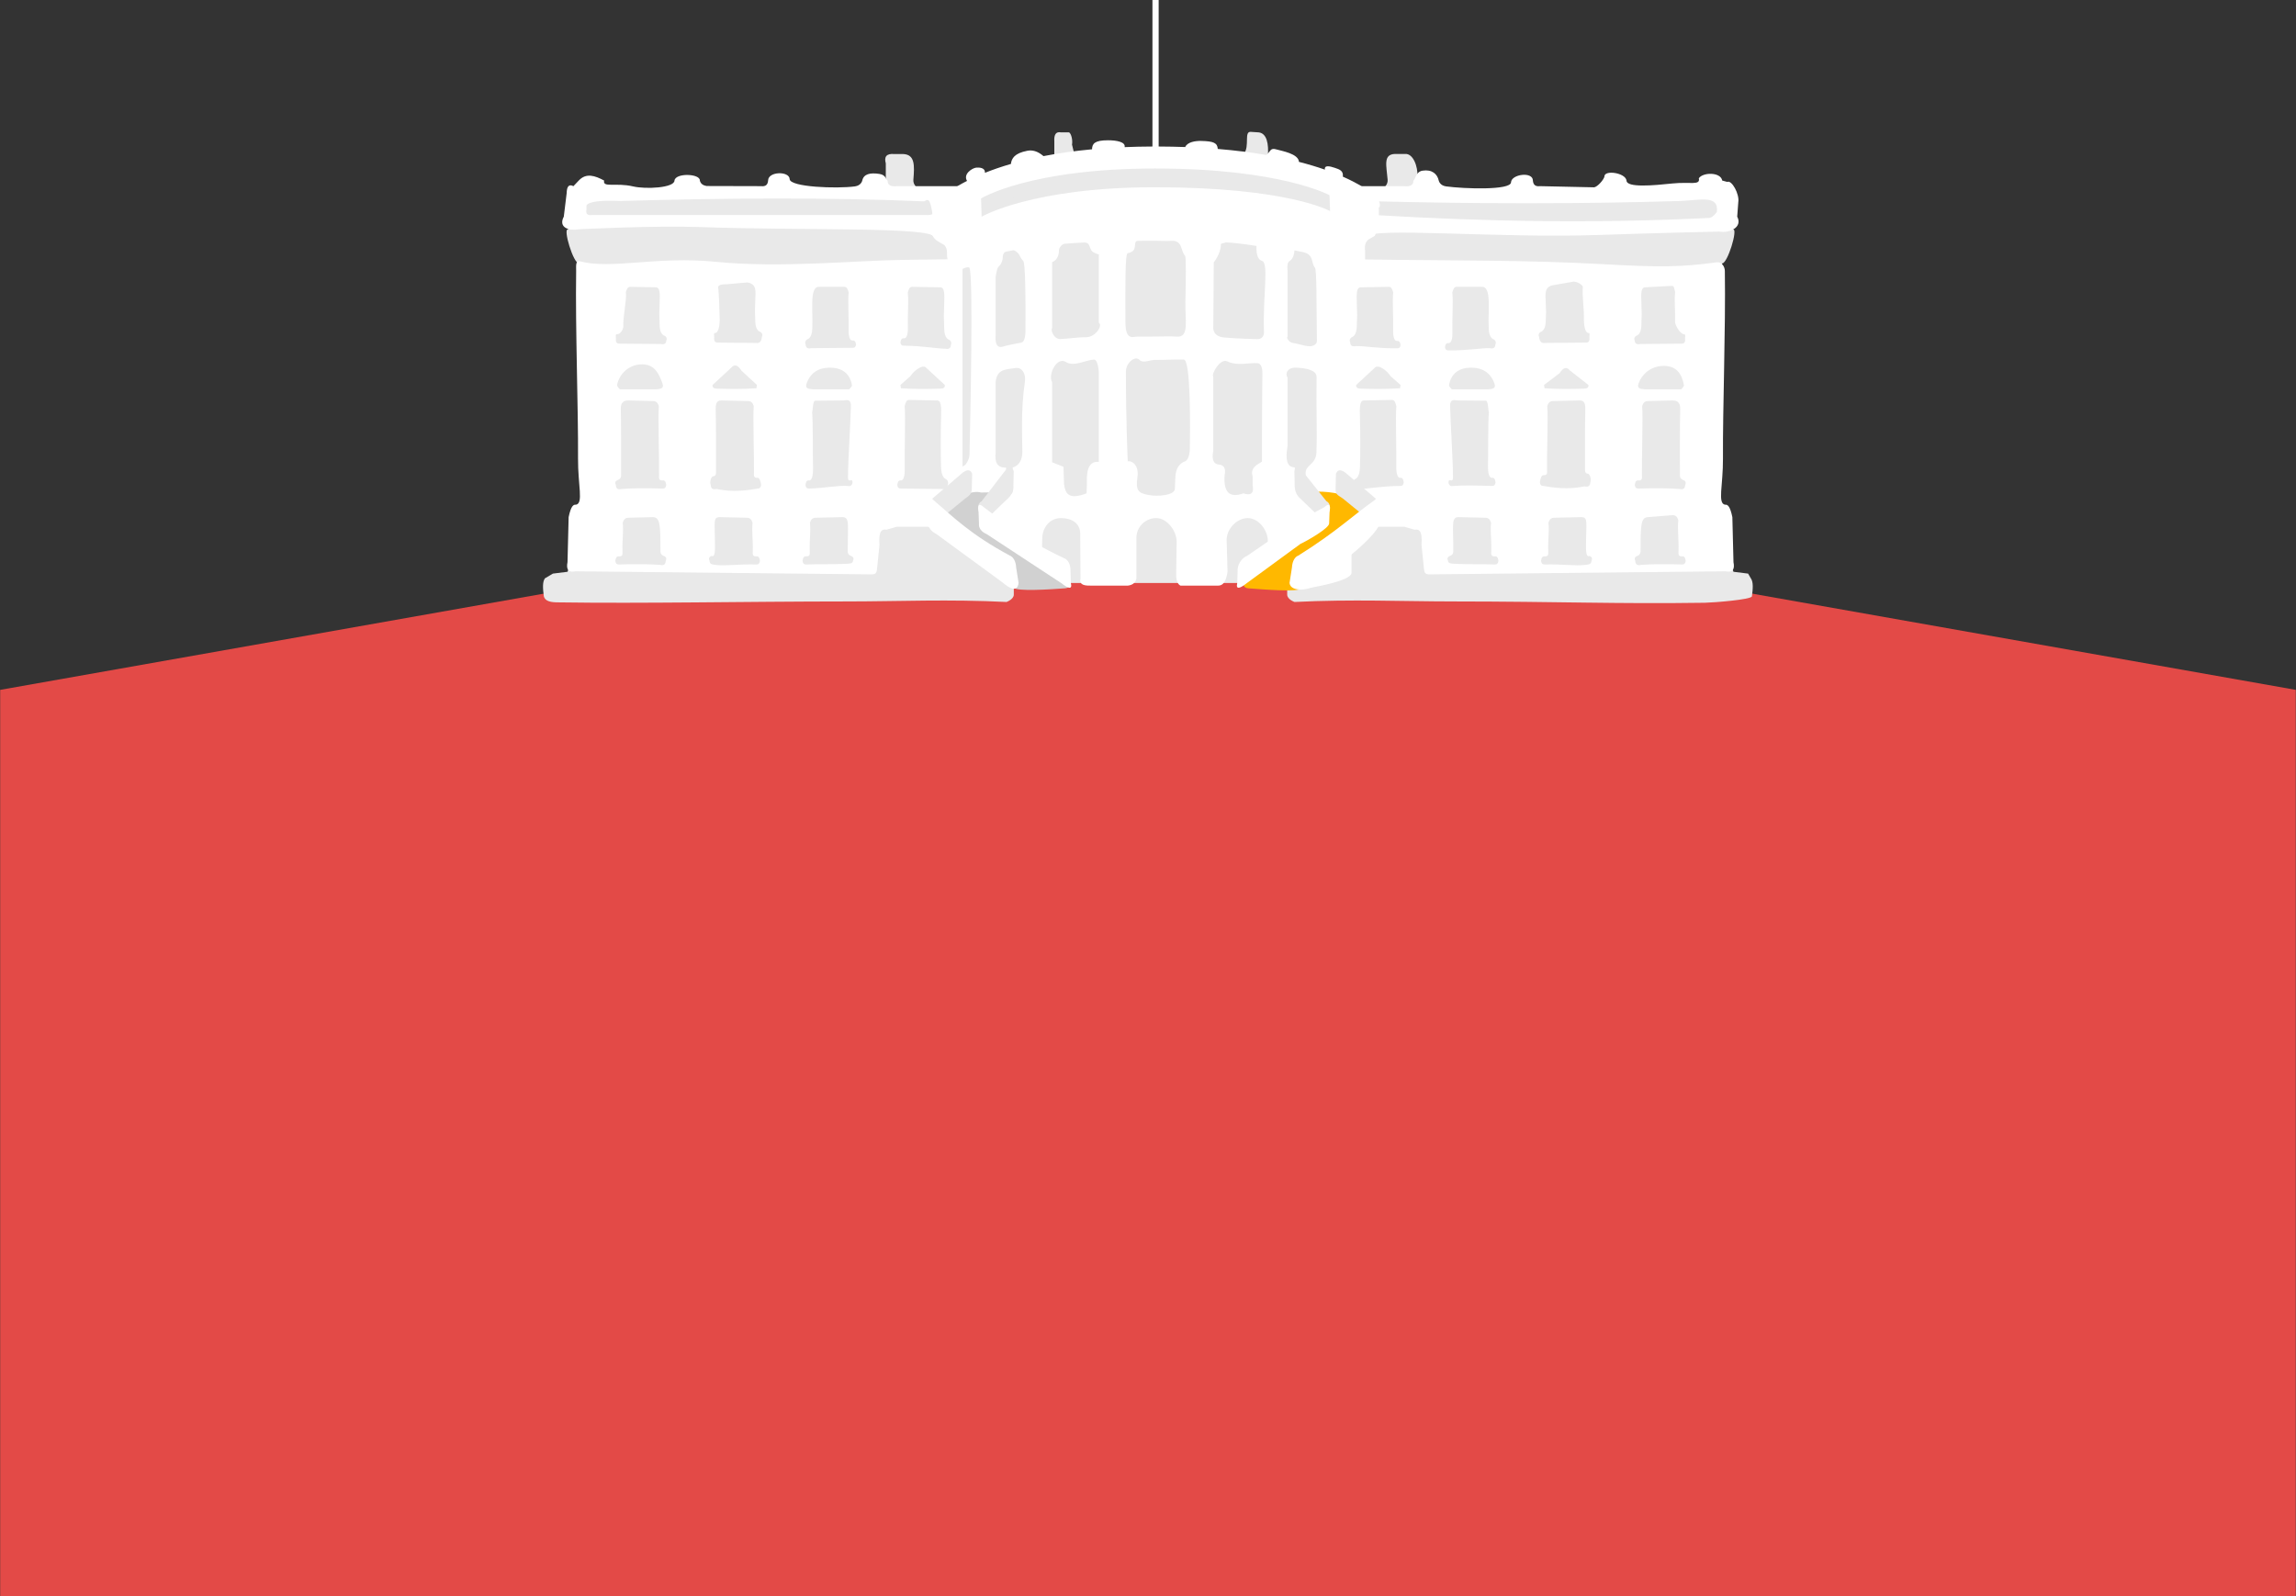 <?xml version="1.0" encoding="UTF-8" standalone="no"?>
<!DOCTYPE svg PUBLIC "-//W3C//DTD SVG 1.1//EN" "http://www.w3.org/Graphics/SVG/1.1/DTD/svg11.dtd">
<svg width="2733px" height="1900px" version="1.1" xmlns="http://www.w3.org/2000/svg" xmlns:xlink="http://www.w3.org/1999/xlink" xml:space="preserve" style="fill-rule:evenodd;clip-rule:evenodd;stroke-linejoin:round;stroke-miterlimit:1.414;">
    <rect width="100%" height="100%" fill="#333333" stroke="none"/>
    <clipPath id="_clip1">
        <rect id="whitehousetrump2" x="0" y="0" width="2732.73" height="1900"/>
    </clipPath>
    <g clip-path="url(#_clip1)">
        <path d="M1366.47,579.397l1366.27,241.868l0,1078.74l-2732.53,0l0,-1078.74l1366.27,-241.868Z" style="fill:#e34a47;"/>
        <g>
            <path d="M1280.72,191.245l199.849,-7.79c7.427,-9.95 -0.317,-27.419 8.58,-26.47l9.374,0.623c9.078,1.274 12.049,12.872 10.572,29.275l99.668,35.836l0,107.105l-2.491,5.794l2.491,106.179c-4.763,8.675 -5.9,106.878 0,118.328l-20.981,133.9l-444.103,0l0,-458.063l111.317,-41.289l0,-26.394c-0.533,-8.318 2.12,-11.875 7.958,-10.671l9.613,0c2.483,1.291 4.497,9.155 3.484,14.53l4.669,19.107Z" style="fill:#e9e9e9;"/>
            <path d="M1054.39,227.51l0,-32.996c-2.131,-7.754 0.538,-12.005 10.223,-11.137l10.454,0c14.262,0.574 13.514,13.832 12.148,30.653c-0.868,10.697 16.363,17.042 16.458,13.19l103.074,-0.606c0.404,7.25 0.065,415.953 0.008,481.258c-0.005,5.662 -8.674,8.757 -8.674,8.757c-68.461,-3.459 -128.085,-0.684 -187.656,-0.639c-129.885,0.097 -241.575,2.615 -347.941,1.084c-10.613,-0.189 -14.018,-3.202 -15.121,-7.118c-1.201,-8.874 -1.859,-17.177 1.289,-21.49l9.49,-5.616l17.394,-2.165l35.565,-103.673l-21.942,-263.367c-6.736,0.116 -19.213,-41.705 -13.178,-40.428l20.904,-43.605l357.505,-2.102Z" style="fill:#e9e9e9;"/>
            <path d="M1684.57,227.51l2.724,-17.026c0.574,-12.428 -5.208,-28.087 -14.893,-27.218l-12.011,0c-14.262,0.574 -10.011,13.943 -8.646,30.764c0.869,10.697 -16.362,17.042 -16.458,13.19l-103.073,-0.606c-0.405,7.25 -0.065,415.953 -0.008,481.258c0.005,5.662 8.674,8.757 8.674,8.757c68.461,-3.459 128.085,-0.684 187.656,-0.639c129.885,0.097 194.256,3.107 300.623,1.577c10.613,-0.189 55.11,-3.695 56.212,-7.611c1.202,-8.874 1.86,-17.177 -1.289,-21.49l-3.264,-5.616l-17.394,-2.165l-35.564,-103.673l21.941,-263.367c6.736,0.116 19.213,-41.705 13.179,-40.428l-20.905,-43.605l-357.504,-2.102Z" style="fill:#e9e9e9;"/>
            <path d="M1239.08,697.142c-59.287,-28.429 -123.917,-53.271 -96.674,-139.782l6.63,-3.919c0,0 4.85,-6.102 4.985,-11.889c0.99,-42.229 4.794,-217.761 -0.218,-223.029c-0.677,-0.712 -4.108,-0.186 -5.246,0.403c-15.239,7.893 -21.792,-7.393 -21.314,-16.972c0.405,-8.107 -3.769,-10.569 -3.769,-10.569l-7.096,-4.143c-5.898,-2.902 -10.769,-13.772 -8.526,-19.278l3.424,-24.211c0,0 10.366,-13.385 39.812,-28.392c-4.986,-8.317 6.416,-15.355 10.815,-15.769c3.108,-0.292 10.964,-0.391 10.477,6.153c9.076,-3.633 19.353,-7.217 30.95,-10.59c0.763,-6.584 4.309,-12.755 19.541,-15.671c5.85,-1.12 12.12,0.258 19.231,6.366c17.138,-3.333 36.329,-6.135 57.778,-8.131c0.197,-6.566 2.927,-10.696 18.903,-10.728c10.557,-0.022 21.279,2.084 19.885,8.158c10.579,-0.436 21.616,-0.685 33.128,-0.725l0,-174.424l7.394,0l0,174.426c10.944,0.043 21.464,0.255 31.574,0.619c2.7,-6.088 12.423,-7.409 18.902,-7.258c14.877,0.346 19.336,2.243 19.899,9.526c21.376,1.758 40.561,4.231 57.744,7.177c5.74,-4.731 4.472,-8.961 12.53,-6.493c5.343,1.636 25.821,4.871 26.352,14.705c11.504,2.938 21.76,6.061 30.871,9.235c-0.863,-5.714 5.742,-4.182 11.844,-2.127c5.385,1.813 10.379,3.342 9.508,10.483c19.34,8.501 30.926,16.716 37.26,21.455c8.322,6.226 7.584,16.339 5.592,14.936l0,23.798l-4.903,10.353l-7.18,4.107c-3.533,2.634 -5.235,6.93 -4.26,13.655l0,15.596c-1.073,6.695 -4.167,10.31 -8.937,11.37c-2.584,5.13 -7.796,5.131 -13.164,-1.606c-1.324,-1.661 -7.3,-3.659 -8.034,3.292c-1.961,18.56 -0.103,61.022 0.567,103.211c0.871,54.902 -0.723,109.34 0.298,110.039c-0.423,6.56 0.651,11.544 5.021,13.064c6.261,-1.004 10.437,1.361 8.086,14.267l0,114.05c0.139,10.376 -52.549,18.561 -59.259,19.535l-26.942,-3.793c-11.078,-0.78 -15.273,-3.951 -13.766,-9.105l0.389,-44.264c0,-13.019 -10.949,-27.485 -23.955,-27.485c-13.007,0 -25.123,12.907 -25.124,25.927l1.09,38.111c-1.601,8.818 -3.798,16.802 -12.032,16.336l-44.056,0c-3.808,-1.868 -5.358,-7.17 -5.038,-15.318l0.549,-36.791c0,-13.02 -11.338,-28.265 -24.345,-28.265c-13.006,0 -23.566,10.57 -23.566,23.59l0,48.159c-0.804,4.816 -4.005,7.815 -10.099,8.625l-44.282,0c-11.416,0.381 -13.31,-3.234 -12.162,-8.126l-0.338,-53.332c0,-13.02 -10.171,-18.916 -23.178,-18.916c-13.006,0 -22.01,11.349 -22.01,24.369l-1.556,56.005ZM1219.97,454.499c1.365,-9.189 -3.129,-17.73 -11.473,-16.346c-11.138,1.847 -21.9,0.897 -23.349,16.751l0,83.713c-1.414,12.126 2.345,18.52 12.347,17.995l0.608,19.658c-0.902,17.171 10.886,15.076 7.346,-0.051l0,-19.748c0,0 11.464,-1.93 11.485,-18.761c0.021,-16.649 -2.087,-48.715 3.036,-83.211ZM1542.83,437.693c-10.659,-0.508 -13.374,7.542 -10.208,11.888l0,81.302c-2.615,14.919 -0.992,23.944 6.226,25.189c1.634,0.282 5.334,0.165 5.778,8.976l0.661,13.287c-1.019,8.763 -0.932,8.471 3.515,8.753c5.44,0.345 5.653,-1.56 5.308,-6.65l0,-16.4c-0.711,-10.865 12.328,-10.501 12.891,-25.608c0.952,-25.528 -0.335,-49.867 0.182,-89.553c0.116,-8.97 -14.285,-10.704 -24.353,-11.184ZM1307.98,443.72c0,0 -0.669,-15.885 -5.845,-15.65c-9.437,0.428 -23.939,8.908 -33.281,2.918c-10.843,-6.952 -21.723,14.969 -16.512,24.038l0,95.277l13.547,5.397l0.677,20.542c1.406,10.601 4.675,19.492 26.825,11.067l0.388,-11.894c-0.909,-19.305 4.41,-26.685 14.201,-25.5l0,-106.195ZM1409.04,427.995c-11.876,-0.189 -20.722,0.489 -34.382,0.489c-6.234,0 -14.069,4.289 -18.127,0.067c-5.582,-5.806 -16.289,3.642 -16.31,13.579c-0.117,55.844 2.144,107.006 2.144,107.006c6.284,-0.851 13.463,5.896 11.573,18.691c-2.509,16.988 1.631,19.219 13.413,21.466c11.068,2.11 29.702,0.292 31.101,-6.658l0.544,-13.167c0.301,-12.199 4.978,-17.772 11.645,-20.332c0,0 5.543,-1.404 5.698,-15.751c0.213,-19.674 1.483,-105.251 -7.299,-105.39ZM1460.77,430.161c-8.262,-3.974 -19.108,15.033 -16.607,18.181l0,88.449c-2.025,10.35 0.287,16.119 7.834,16.359c5.064,0.972 7.386,4.739 5.7,12.588c-1.486,20.003 5.666,27.6 22.306,21.571c8.878,2.95 12.901,0.162 11.066,-9.551l0,-10.491c-1.717,-5.262 -0.681,-10.182 5.8,-14.428l5.281,-3.307c0,0 -0.181,-46.395 0.514,-105.171c0.107,-9.059 -3.133,-11.827 -5.59,-12.02c-10.622,-0.835 -23.994,3.741 -36.304,-2.18ZM1540.88,298.09c-0.646,10.455 -6.088,12.743 -6.088,12.743c-2.167,1.531 -2.806,5.381 -2.179,11.151l0,78.972c-1.889,1.131 2.103,6.506 5.414,7.078c8.177,1.414 15.072,3.872 19.93,4.202c3.933,0.268 9.658,-1.648 9.597,-6.261c-0.596,-45.632 -0.104,-84.999 -2.373,-87.452c-4.735,-5.12 -0.659,-15.62 -14.332,-18.409c-3.158,-0.644 -6.468,-1.364 -9.969,-2.024ZM1213.53,303.791c-1.059,-2.43 -5.713,-6.217 -7.41,-5.899c-3.144,0.589 -6.129,1.191 -8.965,1.802c-2.205,0.476 -3.463,3.65 -3.463,5.352c0,6.58 -2.935,10.59 -5.365,12.783c-1.717,1.549 -3.183,11.788 -3.183,11.788l0,69.472c0,0 -2.209,17.107 8.699,13.523c4.127,-1.356 16.942,-3.902 22.023,-4.815c3.986,-0.715 4.781,-9.495 4.807,-14.067c0.25,-44.014 -0.289,-80.791 -2.723,-83.192c-1.928,-1.902 -3.36,-4.316 -4.42,-6.747ZM1458.96,288.51c0.371,0.589 -5.658,1.248 -5.658,1.985c0,11.686 -8.518,21.813 -8.518,21.813l-0.533,76.217c0,0 -2.172,11.879 12.958,13.267c14.343,1.316 35.218,1.791 39.285,1.946c4.686,0.18 8.268,-2.848 8.06,-8.736c-1.531,-43.281 6.17,-81.979 -2.406,-84.464c-7.959,-2.307 -6.464,-17.732 -6.464,-17.732c0,0 -19.145,-3.355 -36.724,-4.296ZM1307.98,302.96c0,0 -6.868,-1.891 -8.676,-4.566c-2.867,-4.243 -1.97,-9.985 -8.743,-9.704c-8.01,0.332 -15.578,0.864 -22.732,1.461c-4.587,0.383 -7.354,5.347 -7.354,8.068c0,11.564 -8.133,13.86 -8.133,13.86l0,78.894c-2.056,0.851 1.59,12.861 9.786,12.629c9.769,-0.277 20.691,-2.284 30.016,-2.104c12.346,0.239 20.801,-14.573 15.836,-17.182l0,-81.356ZM1410.64,304.518c-5.582,-5.709 -2.659,-18.71 -16.391,-17.81c-6.432,0.421 -13.085,-0.108 -19.923,-0.108c-6.729,0 -13.262,0.081 -19.604,0.098c-7.674,0.022 1.718,12.165 -12.358,14.704c-3.279,0.591 -2.792,38.27 -2.743,82.06c0.025,22.515 9.303,17.3 14.057,17.265c6.976,-0.051 14.182,-0.076 21.625,-0.076c8.889,0 17.48,-0.492 25.721,0.089c15.058,1.059 9.411,-20.298 9.966,-41.647c0.671,-25.816 0.946,-53.25 -0.35,-54.575ZM1168.45,257.96c0,0 60.121,-35.047 206.031,-35.047c159.42,0 208.732,28.395 208.732,28.395l-0.676,-18.933c0,0 -57.418,-31.781 -207.381,-31.781c-149.963,0 -207.381,35.672 -207.381,35.672l0.675,21.694Z" style="fill:#fff;"/>
            <path d="M1067.49,627.04l-12.31,3.561c-5.176,-0.823 -9.55,0.639 -8.311,18.095l-2.668,26.403c-0.642,5.837 -0.815,8.572 -6.312,8.686l-352.94,-3.673c-8.376,1.839 -11.195,-2.154 -9.41,-10.98l1.334,-53.518c2.716,-13.088 5.647,-15.207 8.628,-14.762c9.274,-1.554 2.348,-22.836 2.556,-55.015c0.382,-59.131 -3.292,-153.937 -2.239,-223.404c0.076,-5.021 -1.101,-12.817 4.453,-11.349c37.876,10.011 91.189,-6.487 161.832,0.589c76.952,7.709 164.432,-1.541 223.489,-2.305c42.029,-0.544 69.856,-0.955 69.856,-0.955l0,-38.173l-33.892,11.806c-2.445,-12.245 -155.774,-7.382 -277,-11.711c-55.902,-1.996 -145.337,2.571 -145.854,2.633c-11.505,2.15 -24.428,-2.119 -17.598,-15.06l3.405,-27.854c0.181,-8.338 2.86,-11.146 8.037,-8.426l6.379,-6.7c8.792,-9.423 19.344,-5.82 30.196,0c-2.058,8.902 14.126,2.22 34.331,6.97c15.288,3.595 49.211,1.804 49.409,-6.97c1.275,-9.402 30.654,-8.292 30.196,0c0.905,3.791 3.742,5.771 7.903,6.512l64.933,0.166c5.84,0.72 8.046,-2.087 8.414,-6.678c0.065,-11.085 25.32,-11.418 25.646,-1.752c0.324,9.633 55.937,11.629 77.658,8.721c7.624,-1.02 8.764,-6.969 8.764,-6.969c1.699,-7.754 9.174,-9.631 20.481,-7.867c8.269,1.29 7.386,7.197 9.716,7.867c-0.17,5.615 3.991,7.45 11.118,6.7l78.038,0l0,18.074l-16.991,8.396l16.991,7.886l0,399.701l-40.965,-28.645l-37.273,0ZM851.449,672.473c-4.563,-0.531 -6.635,-1.196 -6.852,-4.766c-1.424,-3.168 -0.244,-4.851 2.121,-5.86l1.737,0.25c2.048,-0.237 2.63,-5.325 2.628,-10.006c-0.015,-31.577 -2.819,-36.265 5.814,-36.477l32.438,0.748c3.194,0.054 5.352,2.046 6.475,5.974c-1.153,11.207 0.662,19.039 0.264,33.636c-0.111,4.064 -0.503,6.45 4.312,6.374c2.174,-0.397 3.686,1.085 4.234,5.313c-0.334,3.01 -1.745,4.449 -4.234,4.316c-20.956,-0.605 -35.98,2.008 -48.937,0.498ZM785.58,672.473c5.209,1.215 6.635,-1.196 6.852,-4.766c1.425,-3.168 0.244,-4.851 -2.12,-5.86c0,0 -4.169,-0.887 -4.166,-5.568c0.015,-31.576 -0.369,-40.453 -9.002,-40.665l-29.449,0.748c-3.195,0.054 -5.353,2.046 -6.475,5.974c1.152,11.207 -0.663,19.039 -0.265,33.636c0.111,4.064 0.503,6.45 -4.311,6.374c-2.174,-0.397 -3.687,1.085 -4.234,5.313c0.334,3.01 1.745,4.449 4.234,4.316c20.955,-0.605 35.928,-0.472 48.936,0.498ZM1004.69,671.277c6.109,-0.285 10.421,0 10.638,-3.57c1.424,-3.168 0.244,-4.851 -2.121,-5.86c0,0 -4.168,-0.887 -4.166,-5.568c0.016,-31.576 2.62,-40.453 -6.013,-40.665l-32.438,0.748c-3.194,0.054 -5.352,2.046 -6.475,5.974c1.153,11.207 -0.662,19.039 -0.264,33.636c0.111,4.064 0.503,6.45 -4.312,6.374c-2.174,-0.397 -3.686,1.085 -4.234,5.313c0.334,3.01 1.745,4.449 4.234,4.316c20.956,-0.605 31.744,-0.074 45.151,-0.698ZM852.837,582.105c-5.209,1.215 -6.635,-1.197 -6.852,-4.767c-1.425,-3.167 0.2,-9.302 2.565,-10.311c0,0 3.724,0.449 3.721,-4.233c-0.01,-20.857 0.154,-54.76 -0.358,-76.009c-0.244,-10.092 4.206,-9.991 7.137,-10.063l31.672,0.748c3.195,0.055 5.353,2.046 6.475,5.974c-1.152,11.208 0.663,64.446 0.265,79.044c-0.111,4.063 -0.503,6.449 4.311,6.373c2.174,-0.397 3.687,4.201 4.234,8.429c-0.334,3.011 -1.745,4.449 -4.234,4.316c-21.756,4.058 -36.536,3.069 -48.936,0.499ZM1121.2,582.105c5.209,1.215 6.635,-1.197 6.852,-4.767c1.425,-3.167 -0.2,-6.186 -2.565,-7.195c0,0 -4.959,-1.799 -5.302,-13.405c-0.617,-20.848 -0.513,-38.664 0,-59.912c0.243,-10.092 0.846,-20.724 -5.198,-20.104l-33.056,-0.637c-3.194,0.055 -3.969,3.431 -5.091,7.359c1.152,11.208 -0.317,58.697 0.081,73.294c0.111,4.064 0.157,15.315 -4.658,15.239c-2.173,-0.397 -3.686,1.085 -4.233,5.313c0.334,3.011 1.745,4.449 4.233,4.316c23.066,0.237 37.473,0.336 48.937,0.499ZM739.879,582.105c-5.209,1.215 -6.635,-1.197 -6.852,-4.767c-1.425,-3.167 -0.244,-4.851 2.12,-5.859c0,0 4.169,-0.887 4.167,-5.568c-0.011,-20.857 0.154,-57.877 -0.359,-79.126c-0.243,-10.092 6.43,-9.991 9.36,-10.063l29.449,0.748c3.195,0.055 5.353,2.046 6.476,5.974c-1.153,11.208 0.662,67.562 0.264,82.16c-0.111,4.063 -0.503,6.449 4.312,6.373c2.173,-0.397 3.686,1.085 4.233,5.313c-0.333,3.011 -1.745,4.449 -4.233,4.316c-20.956,-0.604 -35.929,-0.472 -48.937,0.499ZM1009.72,578.544c5.209,1.214 6.209,-6.057 3.844,-7.065c0,0 -4.168,2.229 -4.166,-2.452c0.01,-20.857 2.959,-64.11 3.471,-85.358c0.244,-10.092 -6.429,-6.875 -9.36,-6.947l-33.007,0.303c-3.194,0.055 -2.684,10.059 -3.806,13.987c1.152,11.208 0.671,51.129 1.07,65.726c0.11,4.064 0.058,15.315 -4.757,15.239c-2.174,-0.397 -3.687,1.085 -4.234,5.313c0.334,3.011 1.745,4.449 4.234,4.316c20.955,-0.604 33.703,-4.033 46.711,-3.062ZM781.248,463.442c5.405,-0.434 9.518,-0.935 7.195,-7.259c-3.896,-10.602 -8.706,-22.044 -23.344,-22.449c-15.881,-0.439 -28.114,11.163 -30.548,24.682c-0.287,1.594 3.242,5.026 3.242,5.026l43.455,0ZM1010.87,463.442c0,0 3.529,-3.432 3.242,-5.026c-2.434,-13.519 -11.554,-21.115 -27.435,-20.676c-14.638,0.405 -22.562,7.841 -26.457,18.443c-2.324,6.324 1.79,6.825 7.195,7.259l43.455,0ZM1072.42,462.217l-0.599,-3.942l11.866,-10.468c4.257,-6.795 14.973,-14.594 18.806,-10.006l22.165,20.524c0.371,3.092 -1.738,4.344 -5.544,4.338c-17.383,0.514 -29.429,0.581 -46.694,-0.446ZM900.406,462.217l0.598,-3.942l-18.536,-17.163c-4.257,-6.795 -8.302,-7.899 -12.135,-3.311l-22.166,20.524c-0.37,3.092 1.739,4.344 5.544,4.338c17.383,0.514 29.429,0.581 46.695,-0.446ZM1124.94,415.108c5.209,1.103 6.635,-1.086 6.852,-4.329c1.424,-2.876 -0.201,-5.618 -2.565,-6.534c0,0 -4.959,-1.633 -5.303,-12.173c-0.617,-18.933 -0.512,-12.473 0,-31.769c0.244,-9.165 0.847,-18.82 -5.197,-18.257l-33.056,-0.579c-3.195,0.05 -3.969,3.116 -5.092,6.683c1.153,10.178 -0.316,27.549 0.082,40.806c0.111,3.69 0.157,13.908 -4.658,13.839c-2.174,-0.361 -3.686,0.985 -4.234,4.825c0.334,2.733 1.745,4.04 4.234,3.919c23.066,0.215 37.473,3.421 48.937,3.569ZM965.839,414.487c-5.209,1.094 -6.635,-1.077 -6.852,-4.292c-1.424,-2.852 0.201,-5.571 2.565,-6.479c0,0 4.959,-1.62 5.302,-12.071c0.618,-18.773 -0.294,-12.363 0,-31.501c0.202,-13.094 2.712,-19.235 8.756,-18.677l29.498,0c3.194,0.05 3.969,3.09 5.092,6.627c-1.153,10.092 0.316,30.406 -0.082,43.551c-0.111,3.659 -0.157,13.791 4.658,13.723c2.173,-0.358 3.686,0.977 4.233,4.784c-0.333,2.711 -1.745,4.006 -4.233,3.886c-23.066,0.214 -37.473,0.303 -48.937,0.449ZM786.242,409.521c5.209,1.02 6.635,-1.004 6.852,-4.001c1.425,-2.658 -0.2,-5.191 -2.565,-6.038c0,0 -4.958,-1.509 -5.302,-11.249c-0.617,-17.497 -0.513,-11.527 0,-29.359c0.243,-8.47 0.846,-17.393 -5.198,-16.872l-29.943,-0.535c-3.194,0.046 -3.969,2.88 -5.091,6.176c1.152,9.406 -3.43,28.339 -3.032,40.59c0.111,3.41 -2.956,9.736 -7.77,9.672c-2.174,-0.333 -0.574,4.027 -1.121,7.575c0.334,2.527 1.745,3.734 4.234,3.622c23.065,0.199 37.472,0.282 48.936,0.419ZM900.077,408.267c5.209,1.048 6.635,-4.148 6.852,-7.226c1.425,-2.731 -0.201,-5.334 -2.565,-6.203c0,0 -4.959,-1.551 -5.302,-11.558c-0.617,-17.975 -0.513,-8.726 0,-27.046c0.243,-8.701 2.18,-18.314 -9.645,-20.004l-23.717,2.121c-3.194,0.047 -9.751,-0.27 -10.873,3.116c1.153,9.664 1.463,26.556 1.861,39.142c0.11,3.503 -0.733,15.876 -5.548,15.81c-2.173,-0.342 -0.573,4.052 -1.12,7.697c0.333,2.596 1.745,3.836 4.233,3.721c23.066,0.205 34.36,0.29 45.824,0.43ZM1128.73,248.098l-12.745,-5.915c-0.586,5.267 -1.455,10.313 -5.858,12.585c0.148,0.742 0.301,1.507 0.46,2.295l18.143,-8.965ZM1110.13,254.768c-2.78,-14.012 -3.527,-19.722 -9.997,-15.066c-118.543,-4.976 -239.573,-3.877 -361.559,-0.446c-23.331,-0.953 -37.705,0.562 -40.47,5.275l0,4.83c-1.187,5.419 1.319,7.249 6.354,6.623l398.148,0c3.269,0.192 5.7,-0.274 7.524,-1.216Z" style="fill:#fff;"/>
            <path d="M1671.47,627.04l12.309,3.561c5.177,-0.823 9.551,0.639 8.311,18.095l2.668,26.403c0.642,5.837 0.816,8.572 6.313,8.686l352.94,-3.673c8.375,1.839 11.194,-2.154 9.409,-10.98l-1.334,-53.518c-2.715,-13.088 -5.646,-15.207 -8.627,-14.762c-9.275,-1.554 -2.349,-22.836 -2.556,-55.015c-0.383,-59.131 3.292,-153.937 2.239,-223.404c-0.076,-5.021 -3.819,-10.947 -9.512,-10.181c-42.545,5.727 -66.434,6.145 -137.317,2.148c-84.346,-4.756 -183.888,-4.268 -242.945,-5.032c-42.029,-0.544 -69.857,-0.955 -69.857,-0.955l0,-38.173l33.893,11.806c2.444,-12.245 155.773,1.966 277,-2.362c55.901,-1.997 141.834,-4.051 142.351,-3.989c11.505,2.15 27.931,-4.846 21.101,-17.787l1.264,-16.947c1.764,-9.896 -7.919,-27.117 -13.095,-24.397l-5.991,-1.636c-1.787,-10.202 -22.846,-10.105 -27.861,-2.726c2.058,8.901 -10.577,4.02 -31.218,6.191c-23.07,2.425 -54.658,5.309 -54.857,-3.465c-1.274,-9.402 -26.762,-12.966 -26.305,-4.674c-0.904,3.791 -8.022,12.004 -12.182,12.744l-64.545,-1.392c-5.839,0.72 -8.045,-2.087 -8.413,-6.678c-0.065,-11.085 -25.71,-7.523 -26.035,2.143c-0.325,9.633 -55.548,7.734 -77.27,4.826c-7.624,-1.02 -8.764,-6.969 -8.764,-6.969c-1.698,-7.754 -8.006,-13.526 -19.313,-11.762c-8.269,1.29 -8.553,11.092 -10.883,11.762c0.17,5.615 -3.992,7.45 -11.118,6.7l-78.039,0l0,18.074l16.992,8.396l-16.992,7.886l0,399.701l40.966,-28.645l37.273,0ZM1887.51,672.473c4.563,-0.531 6.635,-1.196 6.852,-4.766c1.425,-3.168 0.244,-4.851 -2.12,-5.86l-1.738,0.25c-2.048,-0.237 -2.63,-5.325 -2.628,-10.006c0.016,-31.577 2.819,-36.265 -5.814,-36.477l-32.437,0.748c-3.195,0.054 -5.353,2.046 -6.475,5.974c1.152,11.207 -0.663,19.039 -0.264,33.636c0.11,4.064 0.502,6.45 -4.312,6.374c-2.174,-0.397 -3.687,1.085 -4.234,5.313c0.334,3.01 1.745,4.449 4.234,4.316c20.955,-0.605 35.979,2.008 48.936,0.498ZM1953.38,672.473c-5.208,1.215 -6.634,-1.196 -6.852,-4.766c-1.424,-3.168 -0.244,-4.851 2.121,-5.86c0,0 4.168,-0.887 4.166,-5.568c-0.016,-31.576 0.369,-40.453 9.002,-40.665l29.449,-2.368c3.194,0.054 5.352,2.046 6.475,5.973c-1.153,11.208 0.662,22.156 0.264,36.753c-0.111,4.064 -0.503,6.45 4.312,6.374c2.174,-0.397 3.687,1.085 4.234,5.313c-0.334,3.01 -1.745,4.449 -4.234,4.316c-20.956,-0.605 -35.928,-0.472 -48.937,0.498ZM1734.27,671.277c-6.108,-0.285 -10.42,0 -10.637,-3.57c-1.425,-3.168 -0.244,-4.851 2.12,-5.86c0,0 4.169,-0.887 4.166,-5.568c-0.015,-31.576 -2.619,-40.453 6.014,-40.665l32.437,0.748c3.195,0.054 5.353,2.046 6.475,5.974c-1.152,11.207 0.663,19.039 0.265,33.636c-0.111,4.064 -0.503,6.45 4.311,6.374c2.174,-0.397 3.687,1.085 4.234,5.313c-0.334,3.01 -1.745,4.449 -4.234,4.316c-20.955,-0.605 -31.744,-0.074 -45.151,-0.698ZM1886.12,578.989c5.209,1.215 6.635,-1.197 6.852,-4.767c1.424,-3.168 -0.201,-9.303 -2.565,-10.311c0,0 -3.724,0.449 -3.722,-4.233c0.01,-20.857 -0.154,-51.644 0.359,-72.893c0.243,-10.092 -4.206,-9.991 -7.137,-10.063l-31.673,0.748c-3.194,0.055 -5.352,2.046 -6.475,5.974c1.153,11.208 -0.662,61.33 -0.264,75.928c0.111,4.063 0.503,6.449 -4.312,6.373c-2.174,-0.397 -3.686,4.201 -4.234,8.429c0.334,3.01 1.745,4.449 4.234,4.316c21.756,4.058 36.536,3.068 48.937,0.499ZM1617.76,582.105c-5.209,1.215 -6.635,-1.197 -6.853,-4.767c-1.424,-3.167 0.201,-6.186 2.565,-7.195c0,0 4.959,-1.799 5.303,-13.405c0.617,-20.848 0.512,-38.664 0,-59.912c-0.244,-10.092 -0.846,-20.724 5.197,-20.104l33.056,-0.637c3.195,0.055 3.97,3.431 5.092,7.359c-1.153,11.208 0.316,55.58 -0.082,70.178c-0.111,4.063 -0.157,15.315 4.658,15.239c2.174,-0.397 3.687,1.085 4.234,5.313c-0.334,3.01 -1.745,4.449 -4.234,4.316c-23.066,0.237 -37.473,3.452 -48.936,3.615ZM1999.08,582.105c5.209,1.215 6.635,-1.197 6.853,-4.767c1.424,-3.167 0.244,-4.851 -2.121,-5.859c0,0 -4.168,-0.887 -4.166,-5.568c0.01,-20.857 -0.154,-57.877 0.358,-79.126c0.244,-10.092 -6.429,-9.991 -9.36,-10.063l-29.449,0.748c-3.194,0.055 -5.353,2.046 -6.475,5.974c1.153,11.208 -0.662,67.562 -0.264,82.16c0.111,4.063 0.503,6.449 -4.312,6.373c-2.174,-0.397 -3.687,1.085 -4.234,5.313c0.334,3.011 1.745,4.449 4.234,4.316c20.956,-0.604 35.928,-0.472 48.936,0.499ZM1729.25,578.544c-5.209,1.214 -6.209,-6.057 -3.845,-7.065c0,0 4.169,2.229 4.167,-2.452c-0.011,-20.857 -2.959,-64.11 -3.472,-85.358c-0.243,-10.092 6.43,-6.875 9.36,-6.947l33.007,0.303c3.195,0.055 2.685,10.059 3.807,13.987c-1.153,11.208 -0.672,48.012 -1.07,62.61c-0.111,4.063 -0.058,15.315 4.757,15.239c2.173,-0.397 3.686,1.085 4.233,5.313c-0.333,3.01 -1.745,4.449 -4.233,4.316c-20.956,-0.604 -33.703,-0.917 -46.711,0.054ZM1957.71,463.442c-5.405,-0.434 -9.519,-0.935 -7.195,-7.259c3.895,-10.602 14.309,-20.174 28.947,-20.579c15.881,-0.44 22.511,9.293 24.944,22.812c0.287,1.594 -3.242,5.026 -3.242,5.026l-43.454,0ZM1728.09,463.442c0,0 -3.529,-3.432 -3.242,-5.026c2.433,-13.519 11.554,-21.115 27.435,-20.676c14.638,0.405 22.561,7.841 26.457,18.443c2.323,6.324 -1.791,6.825 -7.195,7.259l-43.455,0ZM1666.54,462.217l0.599,-3.942l-11.866,-10.468c-4.257,-6.795 -14.973,-14.594 -18.806,-10.006l-22.166,20.524c-0.37,3.092 1.739,4.344 5.544,4.338c17.383,0.514 29.429,0.581 46.695,-0.446ZM1838.55,462.217l-0.599,-3.942l18.537,-14.047c4.257,-6.795 8.302,-7.898 12.135,-3.311l22.166,17.408c0.37,3.092 -1.739,4.344 -5.544,4.338c-17.383,0.514 -29.429,0.581 -46.695,-0.446ZM1614.02,411.992c-5.209,1.103 -6.635,-1.087 -6.852,-4.329c-1.425,-2.876 0.2,-5.618 2.565,-6.534c0,0 4.958,-1.633 5.302,-12.173c0.617,-18.933 0.513,-9.357 0,-28.653c-0.243,-9.165 -0.846,-18.82 5.198,-18.257l33.056,-0.579c3.194,0.05 3.969,3.116 5.091,6.683c-1.152,10.178 0.317,30.665 -0.081,43.922c-0.111,3.69 -0.157,13.908 4.657,13.839c2.174,-0.36 3.687,0.985 4.234,4.825c-0.334,2.734 -1.745,4.04 -4.234,3.919c-23.065,0.215 -37.472,-2.811 -48.936,-2.663ZM1773.12,414.487c5.209,1.094 6.635,-1.077 6.852,-4.292c1.425,-2.852 -0.2,-5.571 -2.565,-6.479c0,0 -4.958,-1.62 -5.302,-12.071c-0.617,-18.773 0.294,-12.363 0,-31.501c-0.201,-13.094 -2.711,-19.235 -8.755,-18.677l-29.499,0c-3.194,0.05 -3.969,3.09 -5.091,6.627c1.153,10.092 -0.316,33.523 0.082,46.667c0.11,3.659 0.157,13.791 -4.658,13.723c-2.174,-0.358 -3.687,0.977 -4.234,4.784c0.334,2.711 1.745,4.006 4.234,3.886c23.066,0.214 37.473,-2.813 48.936,-2.667ZM1952.72,409.521c-5.208,1.02 -6.634,-1.004 -6.852,-4.001c-1.424,-2.658 0.201,-5.191 2.565,-6.038c0,0 4.959,-1.509 5.303,-11.249c0.617,-17.497 0.512,-11.527 0,-29.359c-0.244,-8.47 -0.847,-17.393 5.197,-16.872l31.111,-1.703c3.194,0.046 2.801,4.048 3.924,7.344c-1.153,9.406 0.316,23.353 -0.082,35.604c-0.111,3.41 6.069,14.722 10.884,14.658c2.174,-0.333 0.574,4.027 1.121,7.575c-0.334,2.527 -1.745,3.734 -4.234,3.622c-23.066,0.199 -37.473,0.282 -48.937,0.419ZM1838.88,408.267c-5.209,1.048 -6.635,-4.148 -6.852,-7.226c-1.425,-2.731 0.2,-5.334 2.565,-6.203c0,0 4.958,-1.551 5.302,-11.558c0.617,-17.975 0.512,-5.61 0,-23.93c-0.244,-8.701 -2.181,-18.313 9.644,-20.004l23.718,-4.111c3.194,0.047 9.75,2.846 10.872,6.232c-1.152,9.664 1.651,26.556 1.253,39.142c-0.111,3.503 0.732,15.876 5.547,15.81c2.174,-0.342 0.574,4.052 1.121,7.697c-0.334,2.596 -1.745,3.836 -4.234,3.721c-23.066,0.205 -37.473,0.29 -48.936,0.43ZM1610.23,248.098l12.744,-5.915c0.587,5.267 1.456,10.313 5.858,12.585c-0.147,0.742 -0.3,1.507 -0.46,2.295l-18.142,-8.965ZM1628.83,254.768c2.781,-14.012 3.528,-19.722 9.998,-15.066c118.529,2.923 239.561,3.284 361.559,-0.446c23.331,-0.953 45.876,-7.618 43.193,13.066c0,0 -5.21,7.793 -10.245,7.167c-132.905,6.614 -264.492,4.448 -396.981,-3.505c-3.269,0.192 -5.7,-0.274 -7.524,-1.216Z" style="fill:#fff;"/>
            <g>
                <path d="M1273.78,694.025c0,0 0.458,5.842 -5.797,6.319c-19.163,1.462 -58.136,3.869 -61.132,-0.709l-86.662,-82.117l23.493,-24.756c9.028,-7.794 20.241,-7.784 24.026,-6.437l36.705,-0.574l-35.627,32.979l104.994,75.295Z" style="fill:#d1d1d1;"/>
                <path d="M1206.28,579.316c-0.39,6.286 -2.799,10.81 -6.591,14.13l-28.652,27.535l-6.29,-12.584c-1.22,-5.888 0.059,-9.826 3.838,-11.814l28.405,-36.887c5.378,-4.761 8.181,-3.344 9.682,1.198l-0.392,18.422Z" style="fill:#e9e9e9;"/>
                <path d="M1156.74,582.432c-0.459,6.286 -3.297,7.694 -7.763,11.014l-33.748,27.535l-7.408,-12.584c-1.437,-5.888 -1.863,-13.289 2.587,-15.276l35.39,-30.309c6.334,-4.761 9.636,-3.344 11.403,1.199l-0.461,18.421Z" style="fill:#e9e9e9;"/>
                <path d="M1164.76,608.84c-1.244,-6.83 0.129,-10.801 6.149,-5.157c25.482,19.195 46.766,37.711 95.237,60.626c3.834,1.222 7.551,5.4 8.048,13.109l0.493,16.607c2.133,9.051 -4.237,5.815 -11.179,0.32l-89.016,-58.476c-6.643,-2.922 -9.711,-7.215 -9.203,-12.88l-0.529,-14.149Z" style="fill:#fff;"/>
                <path d="M1105.71,601.263c-1.18,-7.4 0.123,-11.702 5.836,-5.587c24.181,20.796 44.378,40.856 90.375,65.682c3.638,1.324 7.166,5.85 7.637,14.202l2.889,18.465c-1.435,11.883 -11.63,5.954 -18.218,0l-79.629,-58.285c-6.304,-3.166 -9.769,-7.471 -9.287,-13.608l0.397,-20.869Z" style="fill:#fff;"/>
            </g>
            <g>
                <path d="M1479.86,694.025c0,0 -0.458,5.842 5.797,6.319c19.163,1.462 59.47,4.76 62.466,0.181l79.102,-83.007l-23.493,-24.756c-9.028,-7.794 -37.14,-8.229 -40.925,-6.882l-8.056,-0.053l3.815,9.272l20.061,23.631l-98.767,75.295Z" style="fill:#ffb800;"/>
                <path d="M1541.14,579.316c0.389,6.286 2.799,10.81 6.591,14.13l28.652,27.535l6.29,-12.584c1.22,-5.888 -0.06,-9.826 -3.838,-11.814l-33.297,-41.784c-5.378,-4.761 -3.289,1.553 -4.79,6.095l0.392,18.422Z" style="fill:#e9e9e9;"/>
                <path d="M1589.78,583.323c0.458,6.285 4.186,6.803 8.652,10.123l33.748,27.535l7.408,-12.584c1.437,-5.888 1.863,-13.289 -2.587,-15.276l-35.39,-30.309c-6.334,-4.761 -9.636,-3.344 -11.404,1.199l-0.427,19.312Z" style="fill:#e9e9e9;"/>
                <path d="M1582.66,608.84c1.244,-6.83 -0.129,-10.801 -6.15,-5.157c-26.684,13.983 -46.246,26.174 -92.568,58.4c-3.834,1.222 -10.219,7.626 -10.717,15.335l-0.493,16.607c-2.132,9.051 4.237,5.815 11.18,0.32l64.112,-46.902c6.643,-2.921 34.615,-18.789 34.107,-24.454l0.529,-14.149Z" style="fill:#fff;"/>
                <path d="M1641.7,601.263c1.18,-7.4 -0.122,-11.702 -5.836,-5.587c-24.323,16.943 -44.52,37.003 -90.374,65.682c-3.638,1.324 -7.166,5.85 -7.638,14.202l-2.889,18.465c1.436,11.883 24.972,8.179 31.56,2.226l52.502,-44.931c10.751,-9.842 23.555,-23.051 23.073,-29.188l-0.398,-20.869Z" style="fill:#fff;"/>
            </g>
        </g>
    </g>
</svg>
